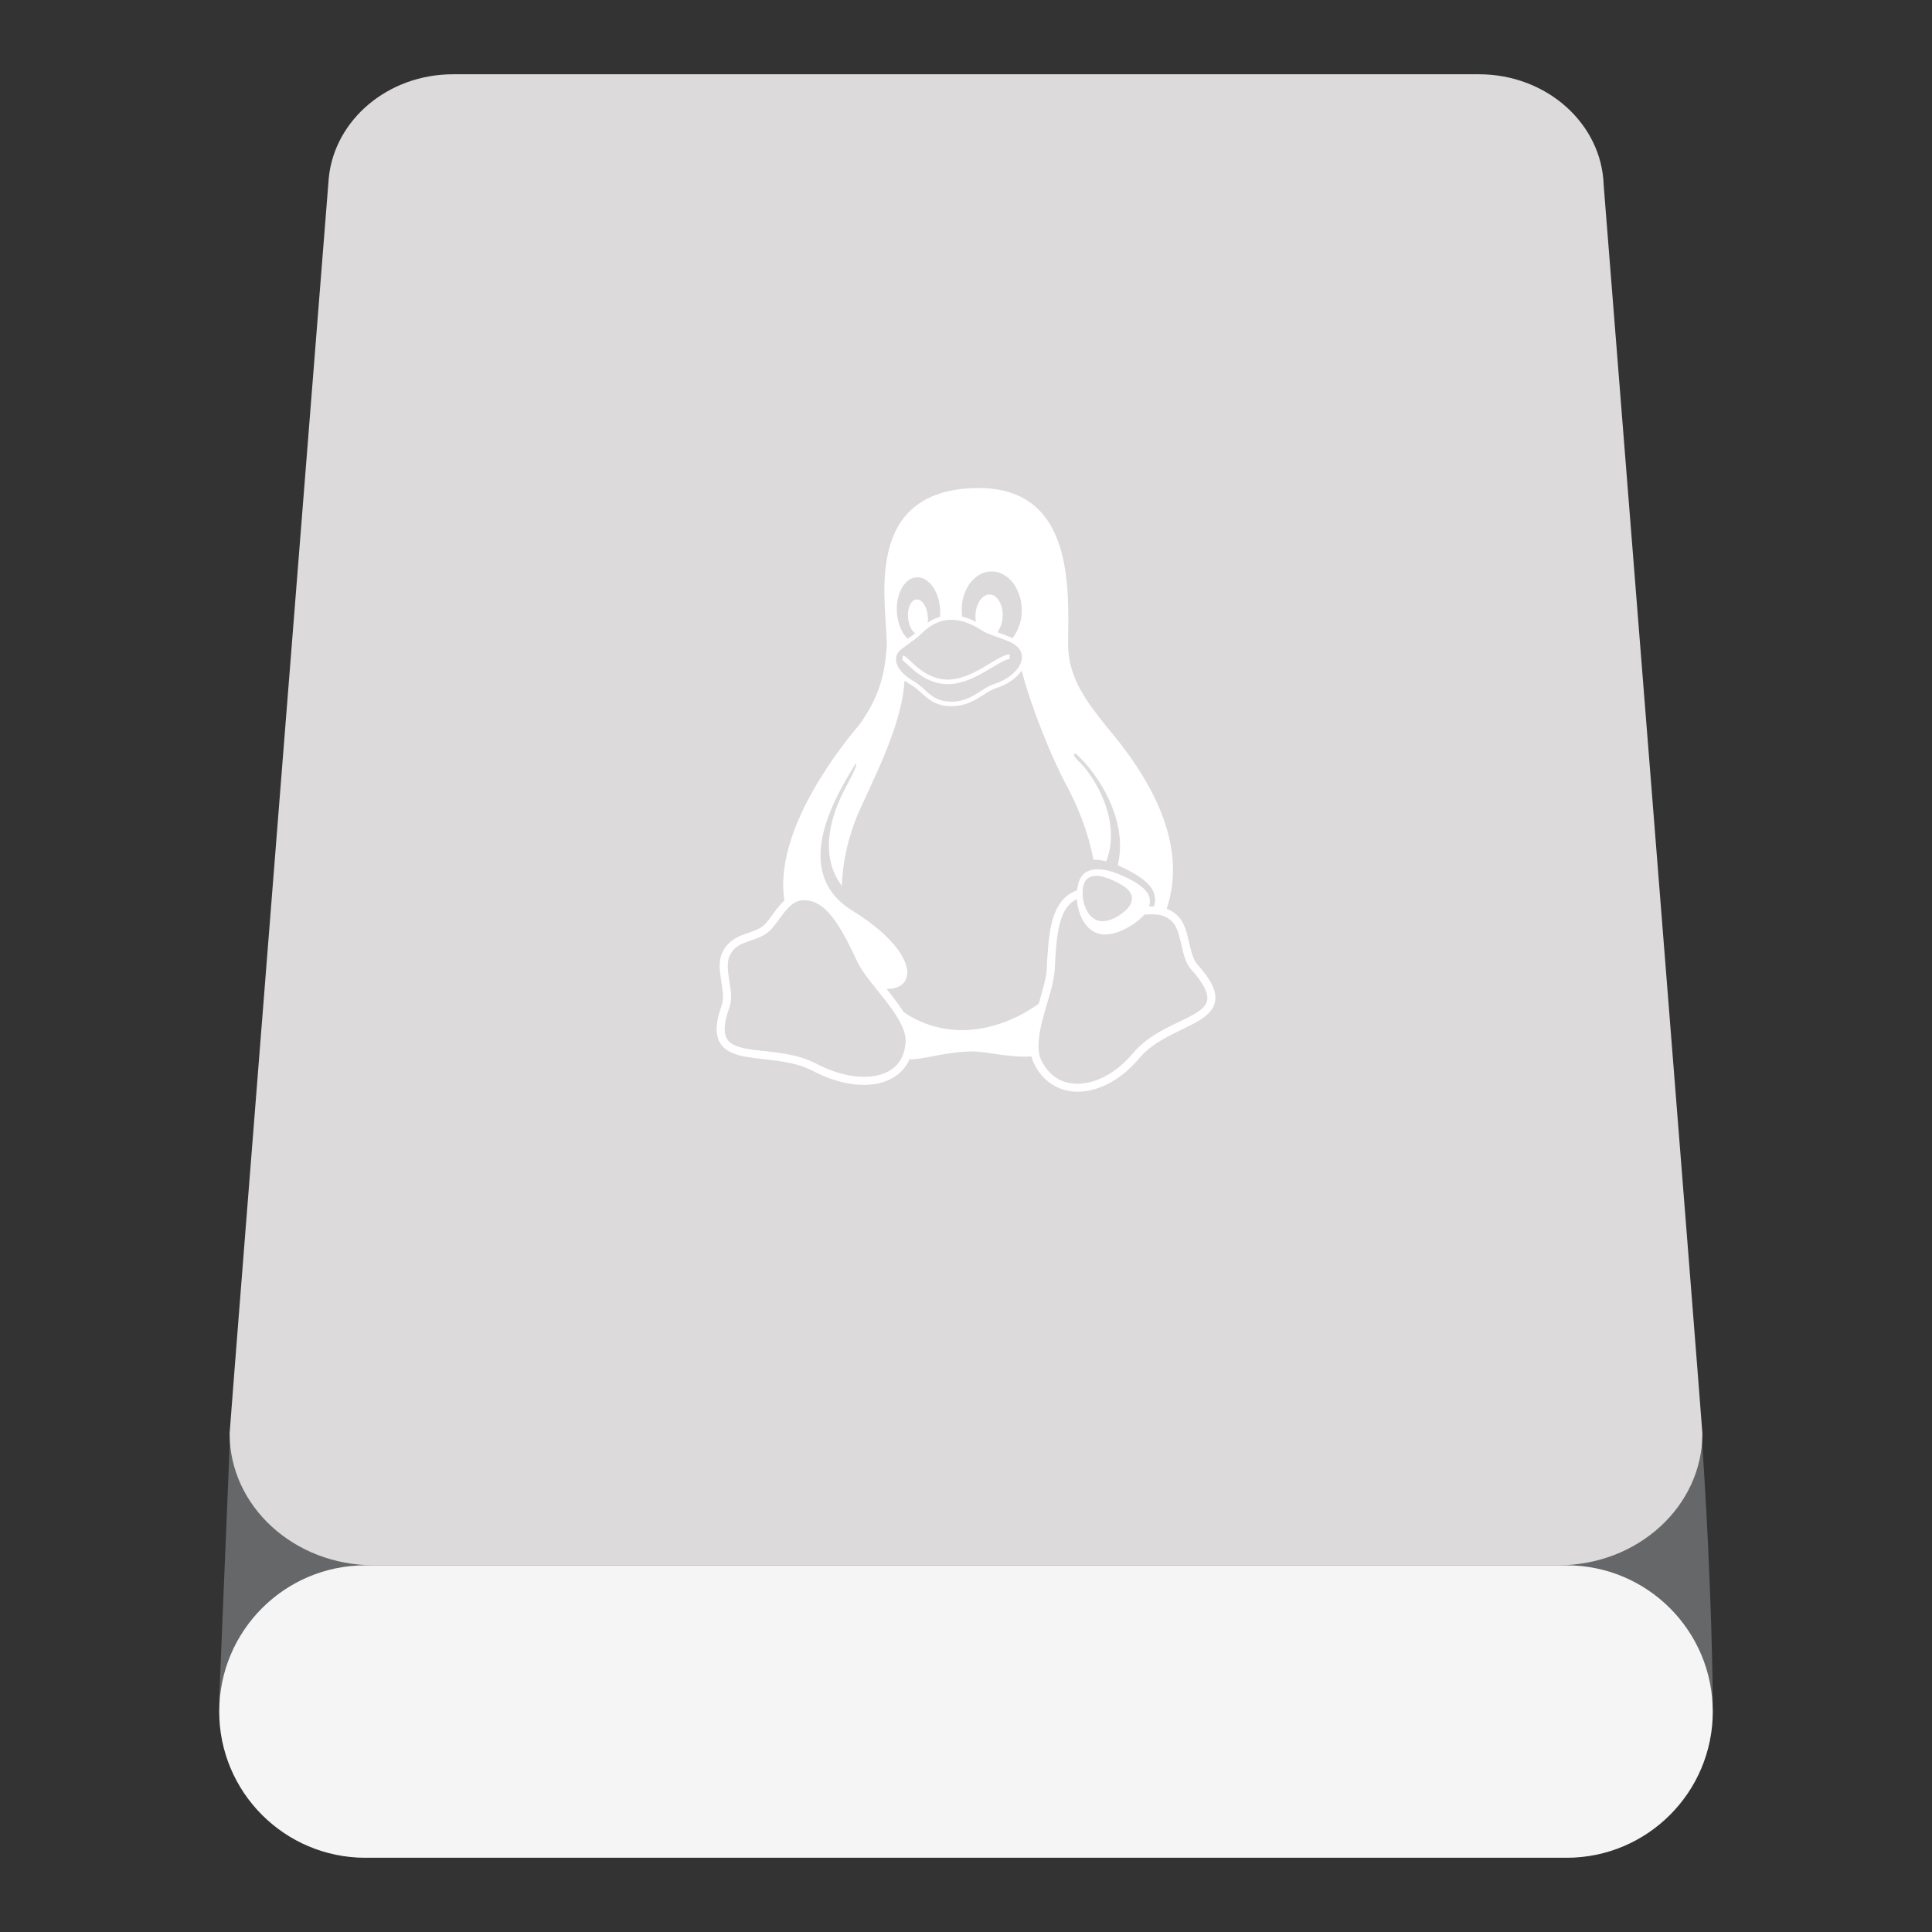 <?xml version="1.0" encoding="UTF-8" standalone="no"?>
<svg
   xmlns:dc="http://purl.org/dc/elements/1.1/"
   xmlns:cc="http://creativecommons.org/ns#"
   xmlns:rdf="http://www.w3.org/1999/02/22-rdf-syntax-ns#"
   xmlns:svg="http://www.w3.org/2000/svg"
   xmlns="http://www.w3.org/2000/svg"
   viewBox="0 0 640 640"
   height="640"
   width="640"
   xml:space="preserve"
   version="1.1"
   id="svg2"><rect x="0" y="0" width="640" height="640" fill="#333333" stroke="none"/><defs
     id="defs6"><clipPath
       id="clipPath16"
       clipPathUnits="userSpaceOnUse"><path
         id="path18"
         d="M 0,512 512,512 512,0 0,0 0,512 Z" /></clipPath></defs><g
     transform="matrix(1.25,0,0,-1.25,0,640)"
     id="g10"><g
       id="g12"><g
         clip-path="url(#clipPath16)"
         id="g14"><g
           transform="translate(453.892,62.053)"
           id="g20"><path
             id="path22"
             style="fill:#656769;fill-opacity:1;fill-rule:nonzero;stroke:none"
             d="m 0,0 0.006,0 -0.008,0.091 c -0.006,0.704 -0.139,27.82 -2.797,67.522 -0.186,-0.592 -12.197,135.515 -16.778,198.06 -3.235,40.813 -6.252,78.843 -8.207,103.472 -3.999,14.059 -16.925,24.359 -32.267,24.359 l -275.683,0 c -15.396,0 -28.358,-10.371 -32.309,-24.505 -1.844,-23.263 -4.56,-57.546 -7.502,-94.702 0,0 -17.26,-207.29 -17.452,-206.689 L -395.791,0 l 0.006,0 c -10e-4,-0.093 -0.006,-0.184 -0.006,-0.276 0,-0.768 0.021,-1.53 0.058,-2.288 l -0.058,-0.807 0.006,0 c -10e-4,-0.085 -0.006,-0.169 -0.006,-0.255 0,-21.398 17.346,-38.745 38.745,-38.745 l 318.307,0 c 21.398,0 38.745,17.347 38.745,38.745 0,0.086 -0.005,0.17 -0.006,0.255 l 0.006,0 -0.008,0.083 c -0.001,0.059 -0.017,0.331 -0.046,0.783 0.035,0.738 0.054,1.481 0.054,2.229 C 0.006,-0.184 0.001,-0.093 0,0" /></g><g
           transform="translate(424.996,462.873)"
           id="g24"><path
             id="path26"
             style="fill:#dcdadb;fill-opacity:1;fill-rule:nonzero;stroke:none"
             d="m 0,0 c -0.475,16.335 -15.093,29.446 -33.069,29.446 l -271.854,0 c -17.243,0 -31.399,-12.063 -32.945,-27.463 0,0 -26.278,-331.436 -26.278,-332.733 0,-19.298 17.106,-34.942 38.207,-34.942 l 313.886,0 c 21.102,0 38.208,15.644 38.208,34.942 C 26.155,-329.452 0,0 0,0" /></g><g
           transform="translate(415.153,97.172)"
           id="g28"><path
             id="path30"
             style="fill:#f5f5f5;fill-opacity:1;fill-rule:nonzero;stroke:none"
             d="m 0,0 -318.307,0 c -21.398,0 -38.745,-17.347 -38.745,-38.745 0,-21.399 17.347,-38.746 38.745,-38.746 l 318.307,0 c 21.399,0 38.745,17.347 38.745,38.746 C 38.745,-17.347 21.399,0 0,0" /></g><g
           transform="translate(213.162,273.432)"
           id="g32"><path
             id="path34"
             style="fill:#ffffff;fill-opacity:1;fill-rule:nonzero;stroke:none"
             d="m 0,0 c 0.332,-0.001 0.683,-0.029 1.058,-0.086 2.517,-0.381 4.713,-2.141 6.828,-5.01 2.115,-2.869 4.083,-6.786 6.106,-11.13 l 0.003,-0.005 0.002,-0.005 c 1.626,-3.394 5.057,-7.125 7.964,-10.932 2.908,-3.806 5.158,-7.627 4.865,-10.551 l -0.001,-0.013 -10e-4,-0.013 c -0.379,-4.987 -3.193,-7.703 -7.512,-8.689 -4.318,-0.986 -10.171,-0.003 -16.017,3.052 -0.002,10e-4 -0.004,0.002 -0.006,0.003 -6.468,3.426 -14.163,3.086 -19.099,4.116 -2.469,0.516 -4.079,1.291 -4.819,2.731 -0.739,1.441 -0.756,3.953 0.816,8.238 l 0.007,0.019 0.006,0.019 c 0.777,2.397 0.202,5.019 -0.176,7.48 -0.377,2.462 -0.561,4.701 0.279,6.261 l 0.004,0.007 0.004,0.008 c 1.076,2.074 2.654,2.815 4.613,3.518 1.959,0.703 4.282,1.255 6.117,3.093 l 0.009,0.01 0.01,0.01 c 1.695,1.789 2.969,4.031 4.46,5.623 1.258,1.343 2.517,2.233 4.414,2.246 L 0,0 Z m 72.225,0.31 c 0.254,-4.11 2.287,-8.301 5.883,-9.208 3.935,-1.037 9.609,2.339 12.004,5.093 0.478,0.019 0.945,0.043 1.398,0.054 2.102,0.051 3.864,-0.069 5.665,-1.644 l 0.006,-0.006 0.006,-0.005 c 1.384,-1.172 2.042,-3.388 2.612,-5.87 0.571,-2.482 1.027,-5.185 2.738,-7.111 l 0.003,-0.002 0.002,-0.003 c 3.289,-3.65 4.346,-6.117 4.256,-7.692 -0.09,-1.575 -1.23,-2.744 -3.335,-4.013 -4.209,-2.539 -11.666,-4.746 -16.429,-10.516 -4.136,-4.922 -9.18,-7.625 -13.621,-7.975 -4.442,-0.351 -8.274,1.492 -10.533,6.027 l -0.005,0.01 -0.005,0.01 c -1.402,2.666 -0.818,6.874 0.363,11.312 1.18,4.438 2.877,8.995 3.104,12.699 l 0,0.006 0,0.006 c 0.24,4.745 0.505,8.89 1.303,12.087 0.797,3.198 2.052,5.364 4.276,6.581 0.104,0.056 0.207,0.11 0.309,0.16 z m 5.07,6.142 c 1.256,0.005 2.777,-0.413 4.442,-1.158 4.481,-2.069 5.883,-3.842 4.659,-6.447 -1.03,-1.965 -5.443,-5.092 -8.467,-4.268 -3.085,0.798 -4.591,5.244 -4.089,8.605 0.269,2.282 1.56,3.259 3.455,3.268 M 57.606,60.826 c 2.41,-9.497 8.014,-23.216 11.616,-29.911 1.914,-3.552 5.723,-11.098 7.369,-20.191 1.042,0.032 2.191,-0.119 3.42,-0.434 4.303,11.154 -3.648,23.169 -7.284,26.515 -1.468,1.424 -1.539,2.063 -0.811,2.033 3.945,-3.489 9.123,-10.505 11.007,-18.425 0.86,-3.611 1.043,-7.408 0.121,-11.154 0.451,-0.188 0.909,-0.391 1.373,-0.611 6.907,-3.363 9.461,-6.288 8.233,-10.279 -0.405,0.014 -0.803,0.012 -1.191,0.003 -0.036,-0.001 -0.072,-0.002 -0.108,-0.003 1,3.164 -1.215,5.498 -7.119,8.169 C 78.108,9.232 73.228,8.964 72.404,3.5 72.351,3.214 72.308,2.922 72.276,2.626 71.819,2.468 71.359,2.265 70.898,2.012 68.022,0.439 66.453,-2.416 65.58,-5.917 64.708,-9.416 64.458,-13.645 64.217,-18.4 l 0,-0.002 c -0.147,-2.391 -1.13,-5.625 -2.127,-9.049 -10.031,-7.156 -23.954,-10.256 -35.775,-2.189 -0.801,1.267 -1.72,2.523 -2.666,3.761 -0.604,0.791 -1.224,1.577 -1.841,2.352 1.213,-10e-4 2.245,0.198 3.078,0.576 1.037,0.47 1.765,1.225 2.126,2.194 0.72,1.939 -0.003,4.673 -2.31,7.796 -2.307,3.123 -6.215,6.647 -11.956,10.168 0,0 -0.001,0 -0.001,0.001 -4.218,2.624 -6.577,5.841 -7.681,9.333 -1.104,3.492 -0.95,7.269 -0.099,10.998 1.634,7.157 5.831,14.117 8.509,18.486 0.721,0.53 0.258,-0.985 -2.711,-6.498 C 8.102,24.487 3.128,12.855 9.939,3.776 c 0.182,6.461 1.725,13.051 4.315,19.215 3.774,8.553 11.666,23.386 12.293,35.207 0.323,-0.234 1.434,-0.984 1.928,-1.265 10e-4,-0.002 0.003,-0.002 0.004,-0.002 1.447,-0.852 2.535,-2.099 3.943,-3.231 1.411,-1.134 3.174,-2.113 5.838,-2.268 3.108,-0.18 5.478,0.783 7.419,1.893 1.938,1.108 3.487,2.334 4.954,2.813 0.002,0.002 0.004,0.002 0.006,0.002 3.1,0.97 5.565,2.685 6.967,4.687 l 0,-10e-4 z m -3.224,4.342 c -0.955,-0.057 -1.954,-0.549 -3.118,-1.198 -1.164,-0.65 -2.472,-1.481 -3.891,-2.3 -2.836,-1.637 -6.101,-3.202 -9.346,-3.202 -3.251,0 -5.847,1.501 -7.795,3.044 -0.974,0.772 -1.777,1.549 -2.419,2.151 -0.321,0.3 -0.6,0.556 -0.86,0.757 -0.259,0.2 -0.471,0.398 -0.906,0.398 l -0.02,-0.913 c -0.032,-0.306 -0.063,-0.296 -0.051,-0.305 0.02,-0.013 0.121,-0.048 0.239,-0.139 0.191,-0.147 0.456,-0.387 0.771,-0.681 0.629,-0.59 1.465,-1.4 2.495,-2.216 2.059,-1.632 4.923,-3.306 8.546,-3.306 3.627,0 7.059,1.696 9.951,3.365 1.446,0.834 2.759,1.667 3.876,2.29 1.117,0.624 2.056,1.015 2.6,1.047 l -0.072,1.208 z m -15.465,9.146 c 2.212,0.008 4.873,-0.717 8.095,-2.788 1.979,-1.287 3.519,-1.395 7.065,-2.913 l 0.004,-0.002 0.004,-0.002 c 1.706,-0.7 2.708,-1.612 3.197,-2.573 0.489,-0.961 0.501,-2.003 0.092,-3.099 -0.819,-2.192 -3.433,-4.499 -7.102,-5.645 l -0.003,-0.001 -0.004,-0.002 c -1.788,-0.581 -3.348,-1.864 -5.187,-2.915 -1.838,-1.052 -3.919,-1.9 -6.748,-1.736 -2.409,0.14 -3.848,0.958 -5.15,2.004 -1.302,1.046 -2.437,2.361 -4.098,3.336 l -0.004,0.003 -0.004,0.002 c -2.676,1.513 -4.137,3.262 -4.595,4.778 -0.459,1.517 -0.028,2.811 1.299,3.806 1.493,1.119 2.529,1.879 3.22,2.386 0.686,0.504 0.972,0.693 1.19,0.902 0.001,0.002 0.003,0.003 0.004,0.004 l 0.001,0.001 c 1.121,1.062 2.909,2.996 5.604,3.924 0.927,0.319 1.962,0.525 3.12,0.529 l 0,10e-4 z m -8.928,11.252 c 0.952,-0.002 1.803,-0.32 2.684,-1.023 0.955,-0.763 1.677,-1.739 2.281,-3.114 0.605,-1.374 0.928,-2.749 1.018,-4.371 l 0,-0.013 c 0.043,-0.681 0.038,-1.323 -0.016,-1.944 -0.188,-0.053 -0.373,-0.111 -0.553,-0.173 -1.026,-0.353 -1.93,-0.835 -2.718,-1.355 0.077,0.544 0.088,1.097 0.029,1.712 -0.007,0.035 -0.007,0.062 -0.007,0.097 -0.082,0.817 -0.254,1.505 -0.543,2.199 -0.309,0.721 -0.653,1.23 -1.106,1.622 -0.411,0.355 -0.8,0.518 -1.227,0.515 -0.044,0 -0.089,-0.003 -0.134,-0.007 -0.481,-0.041 -0.88,-0.274 -1.258,-0.735 -0.378,-0.46 -0.625,-1.031 -0.804,-1.787 -0.179,-0.756 -0.227,-1.498 -0.151,-2.35 0,-0.035 0.007,-0.062 0.007,-0.097 0.082,-0.824 0.247,-1.511 0.543,-2.206 0.302,-0.714 0.653,-1.223 1.106,-1.615 0.076,-0.065 0.151,-0.124 0.226,-0.177 -0.472,-0.363 -0.697,-0.53 -1.084,-0.815 -0.248,-0.181 -0.543,-0.398 -0.886,-0.651 -0.749,0.701 -1.333,1.582 -1.843,2.743 -0.605,1.374 -0.928,2.749 -1.024,4.371 l 0,0.014 c -0.09,1.622 0.068,3.017 0.515,4.46 0.447,1.443 1.045,2.488 1.911,3.347 0.866,0.859 1.738,1.292 2.79,1.347 0.082,0.005 0.164,0.007 0.244,0.006 z m 19.632,1.554 c 1.434,0 2.659,-0.42 3.917,-1.333 1.279,-0.928 2.199,-2.09 2.942,-3.711 0.728,-1.581 1.079,-3.128 1.113,-4.963 0,-0.048 0,-0.089 0.014,-0.137 0.014,-1.883 -0.309,-3.484 -1.024,-5.12 -0.408,-0.934 -0.876,-1.717 -1.437,-2.395 -0.19,0.091 -0.388,0.179 -0.593,0.263 -1.421,0.609 -2.511,0.996 -3.42,1.312 0.33,0.395 0.604,0.865 0.845,1.452 0.364,0.886 0.543,1.752 0.577,2.783 0,0.042 0.014,0.076 0.014,0.124 0.021,0.99 -0.11,1.835 -0.398,2.701 -0.303,0.907 -0.688,1.56 -1.244,2.103 -0.557,0.543 -1.114,0.79 -1.78,0.811 -0.032,0.002 -0.063,0.002 -0.094,0.002 -0.627,-0.002 -1.171,-0.217 -1.735,-0.689 -0.591,-0.495 -1.03,-1.127 -1.395,-2.006 -0.364,-0.88 -0.543,-1.753 -0.577,-2.791 -0.007,-0.041 -0.007,-0.075 -0.007,-0.117 -0.012,-0.57 0.024,-1.093 0.112,-1.6 -1.283,0.639 -2.492,1.075 -3.627,1.345 -0.064,0.491 -0.102,0.997 -0.114,1.527 l 0,0.144 c -0.02,1.876 0.289,3.485 1.011,5.12 0.721,1.636 1.615,2.811 2.872,3.767 1.258,0.955 2.495,1.395 3.959,1.408 l 0.069,0 z m -3.422,22.13 c -1.028,0.002 -2.1,-0.041 -3.217,-0.13 C 14.735,106.845 22.226,77.003 21.807,67.011 21.291,59.703 19.81,53.944 14.784,46.8 8.879,39.778 0.566,28.413 -3.373,16.583 -5.231,10.999 -6.116,5.308 -5.299,-0.078 -5.555,-0.307 -5.798,-0.547 -6.03,-0.794 c -1.734,-1.851 -3.014,-4.094 -4.442,-5.604 -1.333,-1.33 -3.233,-1.836 -5.321,-2.585 -2.089,-0.749 -4.382,-1.854 -5.774,-4.525 0,0 0,-0.001 -0.001,-0.001 -0.002,-0.005 -0.004,-0.009 -0.007,-0.013 -1.26,-2.354 -0.885,-5.064 -0.5,-7.575 0.384,-2.511 0.774,-4.884 0.257,-6.494 -1.653,-4.518 -1.864,-7.643 -0.7,-9.91 1.166,-2.272 3.563,-3.274 6.273,-3.84 5.42,-1.132 12.76,-0.851 18.544,-3.917 l 0.498,0.938 -0.492,-0.941 c 6.192,-3.237 12.471,-4.387 17.479,-3.243 3.632,0.829 6.58,2.991 8.094,6.319 3.918,0.019 8.217,1.678 15.103,2.058 4.672,0.376 10.508,-1.659 17.221,-1.287 0.175,-0.728 0.429,-1.429 0.777,-2.094 0.003,-0.007 0.007,-0.014 0.01,-0.021 2.603,-5.203 7.438,-7.583 12.59,-7.177 5.16,0.408 10.646,3.45 15.08,8.727 l -0.813,0.683 0.819,-0.675 c 4.227,5.124 11.242,7.249 15.894,10.055 2.326,1.403 4.213,3.16 4.359,5.711 0.146,2.55 -1.351,5.408 -4.794,9.229 l -10e-4,10e-4 c -0.001,0.002 -0.003,0.003 -0.004,0.005 -1.131,1.278 -1.671,3.647 -2.251,6.17 -0.579,2.521 -1.226,5.241 -3.296,7.004 -0.004,0.003 -0.008,0.006 -0.012,0.01 -0.824,0.718 -1.68,1.205 -2.542,1.532 2.878,8.536 1.748,17.035 -1.157,24.715 -3.565,9.425 -9.79,17.638 -14.543,23.257 -5.321,6.711 -10.526,13.084 -10.423,22.495 0.158,14.364 1.58,41.002 -23.697,41.037 l 10e-4,0 z" /></g></g></g></g></svg>